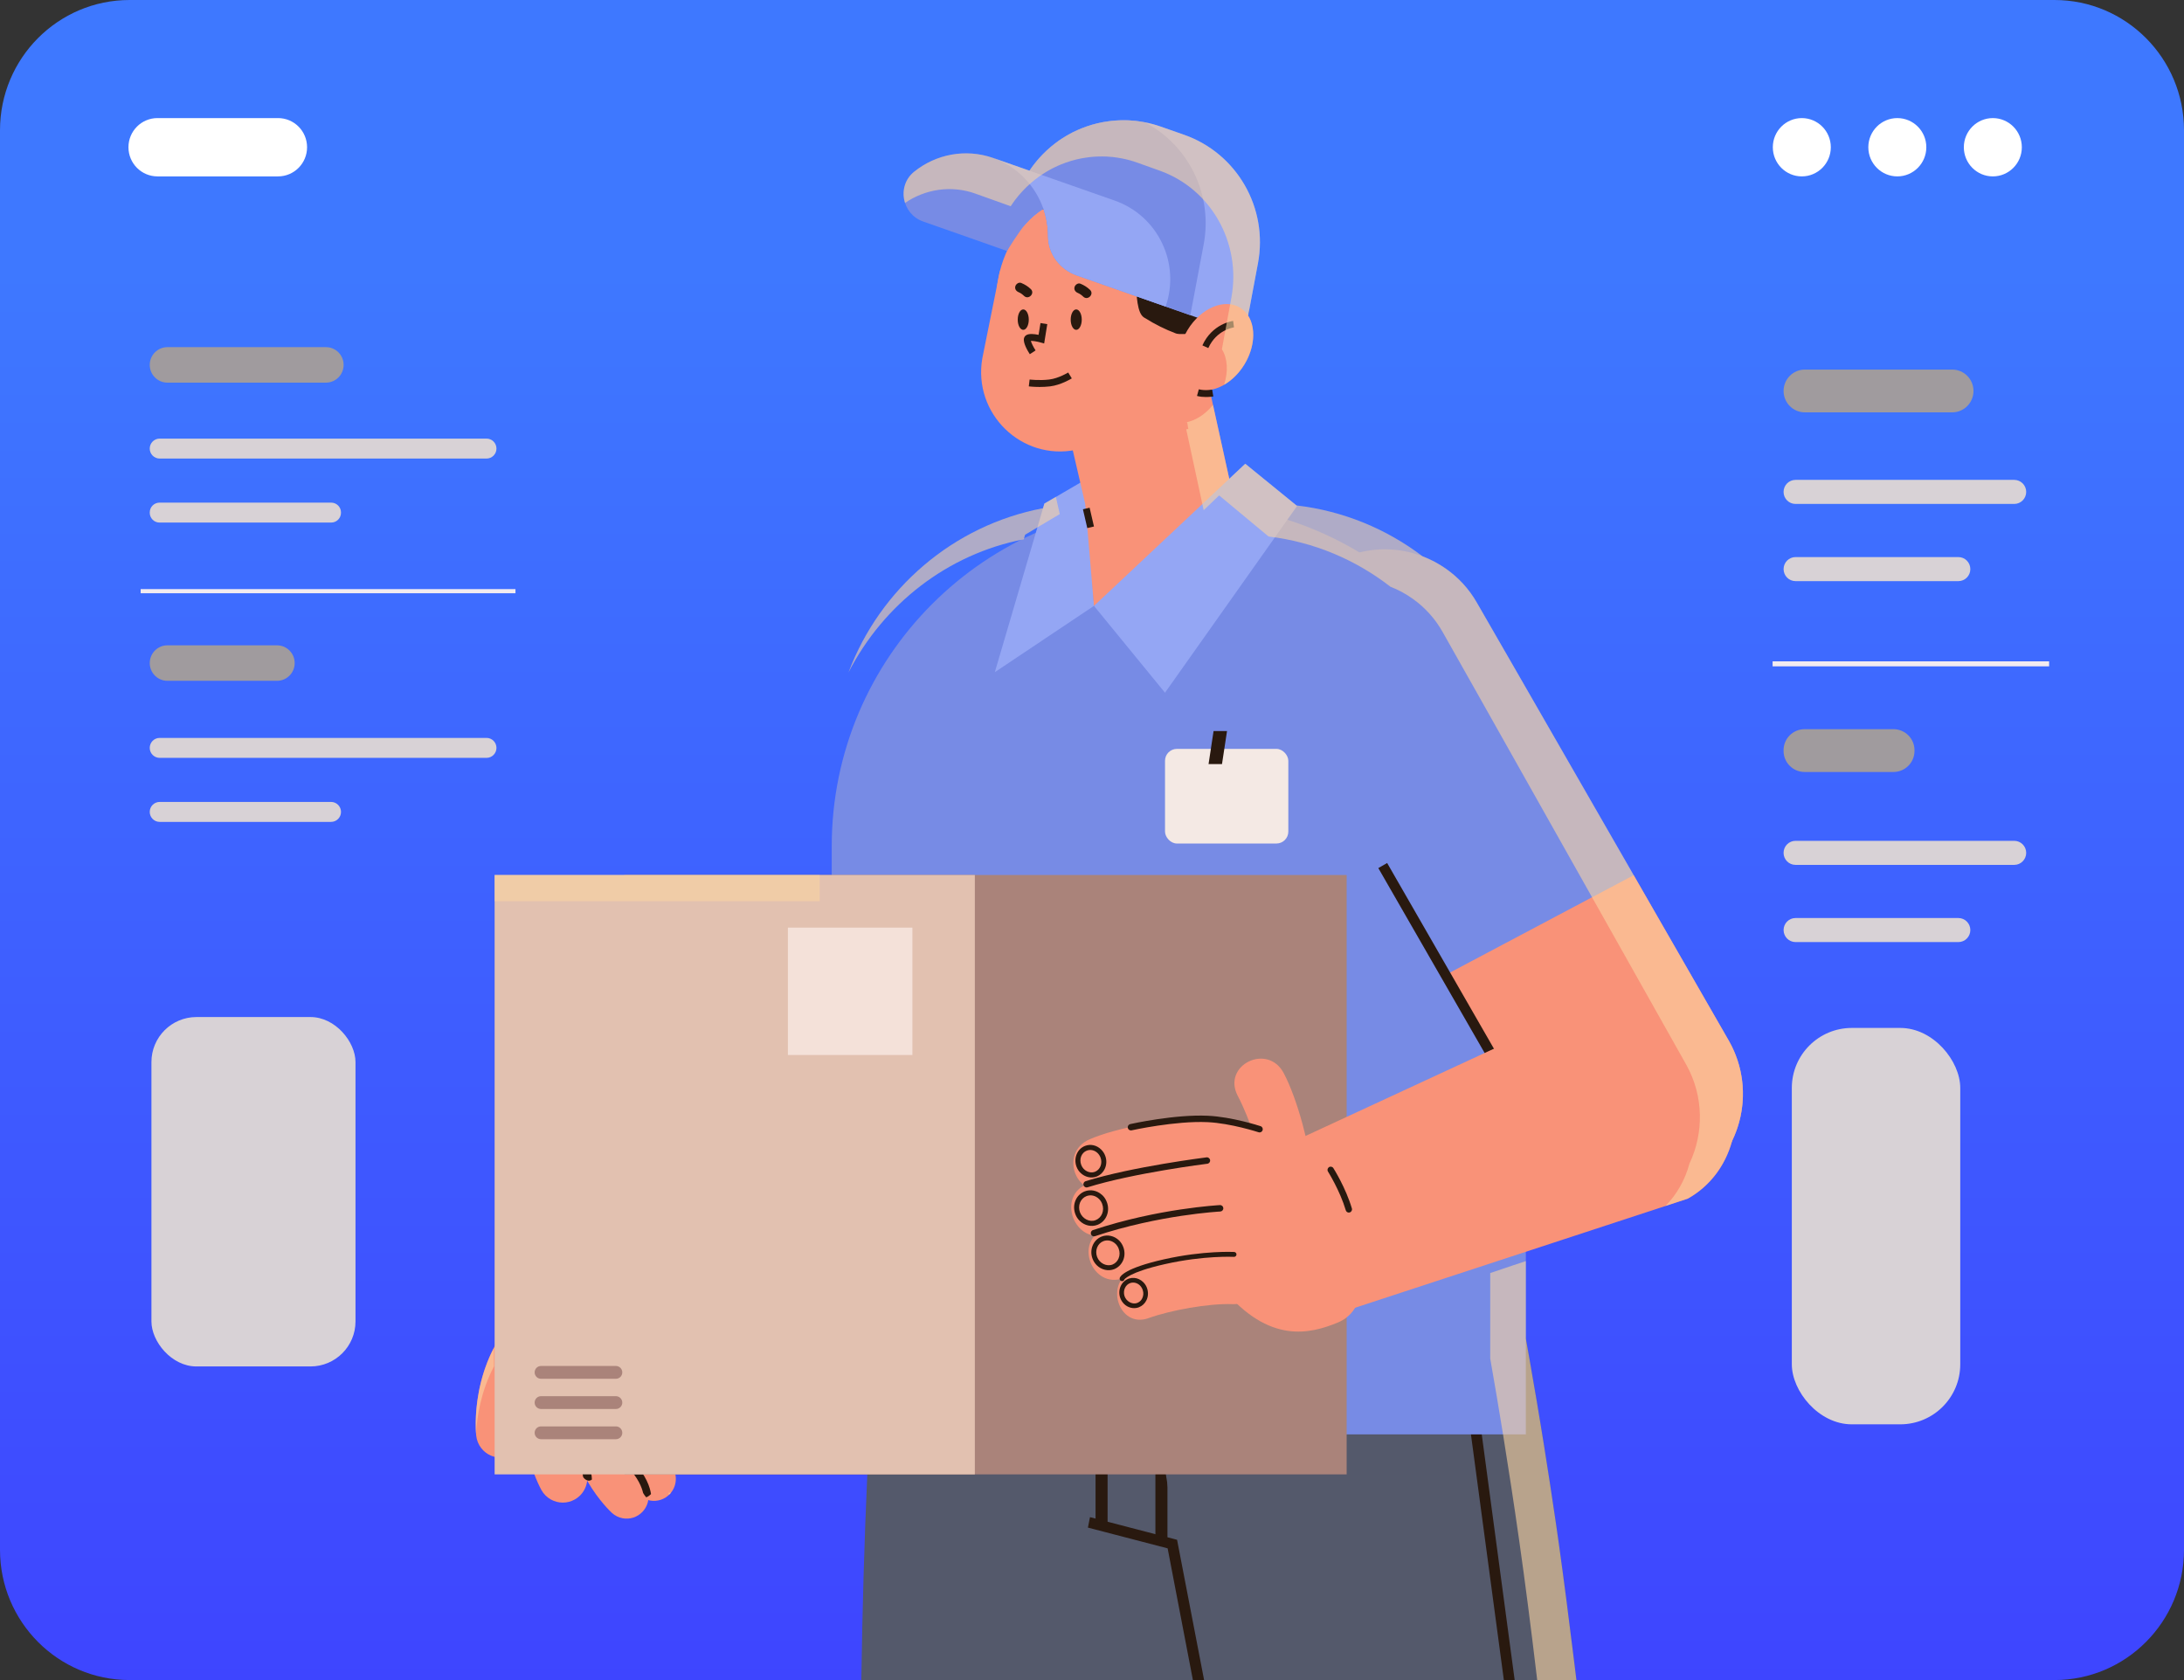 <?xml version="1.0" encoding="UTF-8"?>
<svg xmlns="http://www.w3.org/2000/svg" xmlns:xlink="http://www.w3.org/1999/xlink" viewBox="0 0 1300 1000">
  <rect x="0" y="0" width="1300" height="1000" fill="#333333" stroke="none"/>
  <defs>
    <style>
      .cls-1 {
        isolation: isolate;
      }

      .cls-1, .cls-2, .cls-3 {
        fill: none;
      }

      .cls-4 {
        fill: #f99278;
      }

      .cls-5 {
        fill: #f2ebf0;
      }

      .cls-6 {
        fill: #fad4a1;
      }

      .cls-7 {
        fill: #f4e1d9;
      }

      .cls-8 {
        fill: #fff;
      }

      .cls-9 {
        fill: #f4e9e4;
      }

      .cls-10 {
        fill: #94a6f4;
      }

      .cls-11 {
        fill: #a09b9e;
      }

      .cls-12 {
        fill: #aa837a;
      }

      .cls-13 {
        fill: #e2c1b0;
      }

      .cls-14 {
        fill: #d8d2d6;
      }

      .cls-15 {
        fill: #29190f;
      }

      .cls-16 {
        fill: #54596b;
      }

      .cls-17 {
        fill: #778be5;
      }

      .cls-2 {
        opacity: .6;
      }

      .cls-2, .cls-3 {
        mix-blend-mode: overlay;
      }

      .cls-18 {
        fill: url(#Unbenannter_Verlauf_109);
      }
    </style>
    <linearGradient id="Unbenannter_Verlauf_109" data-name="Unbenannter Verlauf 109" x1="650" y1="1136.09" x2="650" y2="161" gradientUnits="userSpaceOnUse">
      <stop offset=".02" stop-color="#3e3eff"/>
      <stop offset="1" stop-color="#3e78ff"/>
    </linearGradient>
  </defs>
  <g class="cls-1">
    <g id="Ebene_2" data-name="Ebene 2">
      <g id="Ebene_1-2" data-name="Ebene 1">
        <g>
          <path class="cls-18" d="m1300,77.54v844.91c0,42.82-34.54,77.54-77.13,77.54H77.13c-42.6,0-77.13-34.72-77.13-77.54V77.54C0,34.72,34.54,0,77.13,0h1145.74c42.6,0,77.13,34.72,77.13,77.54Z"/>
          <path class="cls-8" d="m93.72,104.99h71.8c9.53,0,17.26-7.77,17.26-17.35h0c0-9.58-7.73-17.35-17.26-17.35h-71.8c-9.53,0-17.26,7.77-17.26,17.35h0c0,9.58,7.73,17.35,17.26,17.35Z"/>
          <g>
            <ellipse class="cls-8" cx="1186.21" cy="87.64" rx="17.26" ry="17.35"/>
            <ellipse class="cls-8" cx="1129.36" cy="87.64" rx="17.26" ry="17.35"/>
            <ellipse class="cls-8" cx="1072.51" cy="87.64" rx="17.26" ry="17.35"/>
          </g>
        </g>
        <g>
          <g>
            <g>
              <path class="cls-4" d="m377.04,746.42l147.35-117.59c27.17-18.67,64.26-11.56,82.69,15.86h0c18.7,27.82,10.9,65.66-17.25,83.72l-165.73,94.32-47.05-76.31Z"/>
              <g>
                <g>
                  <g>
                    <path class="cls-4" d="m327.96,892.55c4.28,2.37,9.64,2.52,14.21-.06,7.01-3.97,9.49-12.88,5.59-19.92-.31-.59-13.9-26.31-3.23-52.29,12.26-29.9,36.38-52.8,36.62-53.03,5.88-5.53,6.2-14.81.71-20.73-5.5-5.93-14.71-6.25-20.61-.74-1.18,1.1-28.95,27.33-43.72,63.31-16.23,39.56,3.89,76.27,4.75,77.81,1.38,2.47,3.37,4.38,5.67,5.65Z"/>
                    <path class="cls-4" d="m370.59,903.68c4.29.81,8.88-.57,12.04-4.04,4.84-5.34,4.48-13.6-.79-18.48-.43-.41-19.1-18.43-17.27-43.47,2.1-28.82,16.21-55.03,16.35-55.29,3.46-6.34,1.15-14.31-5.15-17.8-6.32-3.49-14.22-1.18-17.7,5.16-.69,1.27-16.98,31.32-19.51,66.01-2.79,38.14,24.49,63.64,25.65,64.71,1.86,1.7,4.08,2.77,6.38,3.2Z"/>
                    <path class="cls-4" d="m378.63,845.14s34.05-4.97,50.22-18.38c16.17-13.41,18.42-25.43,18.42-25.43l-45.47-64.15-54.89,52.37,31.73,55.59Z"/>
                    <path class="cls-4" d="m386.84,893.12c4.29.81,8.88-.57,12.04-4.04,4.84-5.34,4.48-13.6-.79-18.48-.43-.41-19.1-18.43-17.27-43.47,2.1-28.82,16.21-55.03,16.35-55.29,3.46-6.34,1.15-14.31-5.15-17.8-6.32-3.49-14.22-1.18-17.7,5.16-.69,1.27-16.98,31.32-19.51,66.01-2.79,38.14,24.49,63.64,25.65,64.71,1.86,1.7,4.08,2.77,6.38,3.2Z"/>
                    <g>
                      <path class="cls-4" d="m286.45,861.94c3.01,3.87,7.88,6.13,13.09,5.56,7.99-.88,13.77-8.08,12.94-16.11-.06-.67-2.48-29.68,17.49-49.35,22.98-22.63,54.11-34.15,54.42-34.26,7.57-2.75,11.5-11.16,8.77-18.78-2.73-7.63-11.07-11.57-18.65-8.83-1.51.55-37.31,13.67-64.97,40.91-30.41,29.95-26.27,71.66-26.09,73.42.31,2.81,1.39,5.36,3,7.44Z"/>
                      <path class="cls-4" d="m323.53,843.26h0c6.34,6.43,16.66,6.47,23.05.09l46.61-46.48c6.39-6.37,6.43-16.75.09-23.17h0c-6.34-6.43-16.66-6.47-23.05-.09l-46.61,46.48c-6.39,6.37-6.43,16.75-.09,23.17Z"/>
                      <path class="cls-4" d="m355.82,809.39s9.06-7.12,3.03-20.53c-6.03-13.42-31.95-14.09-31.95-14.09,0,0,18.81-26.44,42.44-35.83,11.85-4.71,40.23-2.9,40.23-2.9l15.58,51.72s-31.32,40.43-69.32,21.64Z"/>
                    </g>
                    <path class="cls-15" d="m358.83,787.33h0c-1.27.2-2.47-.67-2.67-1.95l-1.09-6.95c-.2-1.28.67-2.48,1.94-2.69h0c1.27-.2,2.47.67,2.67,1.95l1.09,6.95c.2,1.28-.67,2.48-1.94,2.69Z"/>
                    <path class="cls-15" d="m347.14,796.12h0c-1.27.2-2.47-.67-2.67-1.95l-1.09-6.95c-.2-1.28.67-2.48,1.94-2.69h0c1.27-.2,2.47.67,2.67,1.95l1.09,6.95c.2,1.28-.67,2.48-1.94,2.69Z"/>
                    <path class="cls-15" d="m318.39,813.26c-5.77,15.1-7.04,27.37-8.06,37.23-.1.93-.19,1.82-.29,2.72.94,3.63,2.99,3.09,4.93,1.42.13-1.18.26-2.38.38-3.62,1.04-10.06,2.22-21.46,7.75-35.93,5.96-15.61,23.85-22.33,24.03-22.4l-1.73-4.77c-.82.3-20.24,7.6-27.02,25.35Z"/>
                    <path class="cls-15" d="m351.86,880.96c.18-.1.31-.24.47-.36-.03-1.36-.19-2.81-.65-4.43-2.52-8.94-5.51-19.84-6.93-30.12l-4.88,1.35s4.42,21.2,6.95,30.16c.16.58.22,1.09.31,1.62.97,1.52,3,2.74,4.73,1.78Z"/>
                    <path class="cls-15" d="m387.51,889.26c-.58-3.87-2.75-10.97-10.59-19.23-10.32-10.87-12.54-33.1-12.56-33.32l-4.49.43c.09.98,2.38,24.01,13.79,36.03,6.19,6.52,8.37,12.11,9.14,15.47.49.82,1.12,1.83,1.84,2.58,1.04-.34,2.01-1.09,2.88-1.95Z"/>
                    <path class="cls-15" d="m341.9,831.03c-.07-.37-.15-.75-.3-1.12-.37-1.35-1.08-2.55-2.05-3.52-1.79-1.98-4.47-3.15-7.49-3.03-4.62.19-8.34,3.48-9.09,7.68-.15.64-.19,1.27-.15,1.95.07,2.13.89,4.12,2.27,5.65,1.6,1.83,3.98,3.03,6.7,3.18.34.04.63.04.97,0,2.09-.07,4.02-.75,5.62-1.98.37-.3.71-.6,1.04-.94.07-.07.15-.19.22-.26.37-.37.67-.79.93-1.2,1.01-1.53,1.49-3.37,1.41-5.24,0-.41-.04-.79-.11-1.16Zm-9.2,8.27c-1.23.04-2.38-.19-3.39-.67-2.31-1.01-3.87-3.18-3.99-5.77-.04-.64.04-1.24.22-1.83.71-2.85,3.39-5.02,6.59-5.13h.74c2.9.15,5.29,1.91,6.18,4.38.11.26.22.49.26.75.11.41.19.86.19,1.27.04,1.27-.26,2.51-.97,3.59-.22.41-.52.82-.89,1.2-.63.64-1.38,1.16-2.16,1.53-.86.41-1.82.64-2.79.67Z"/>
                  </g>
                  <path class="cls-15" d="m411.02,739.22c-.92.73-9.11-.44-10.29-.34-1.18.1-.58-2.4.09-2.77.67-.37,9.01,0,10.29.34,1.27.34.83,2.04-.09,2.78Z"/>
                  <path class="cls-15" d="m448.64,801.12c-.61,1.87-1.35,2.17-2.73.41-1.38-1.75-2.42-10.69-1.78-11.84.64-1.16,1.8-1.9,2.73-.41.93,1.49,2.39,9.97,1.78,11.84Z"/>
                </g>
                <path class="cls-15" d="m413.79,800.49c.07.69-.2,1.39-.78,1.85-8.28,6.44-21.27,14.05-36.5,14.07l-28.48,28.4c-3.48,3.47-8.09,5.37-12.99,5.35-4.9-.02-9.49-1.96-12.94-5.46-3.45-3.5-5.33-8.16-5.32-13.06.02-4.93,1.94-9.55,5.42-13.02l37.24-37.13c.8-.8,2.09-.79,2.89.01.79.8.79,2.11-.01,2.9l-37.24,37.13c-2.7,2.7-4.2,6.29-4.22,10.12-.02,3.82,1.45,7.43,4.13,10.15,2.68,2.72,6.25,4.23,10.06,4.24,3.81.02,7.39-1.46,10.1-4.16l29.09-29.01c.39-.39.92-.61,1.47-.6,14.42.25,26.89-7.04,34.8-13.21.89-.69,2.17-.53,2.86.37.24.31.38.67.42,1.03Z"/>
              </g>
            </g>
            <g>
              <g>
                <path class="cls-16" d="m742.24,711.07l-.52,11.31-1.12,24.07-.11,2.43-1.27,26.54-.15,3.11-3.5,75.22-1.12,23.81-5.7,122.43h-216.07c.63-41.71,1.79-82.93,3.57-122.43.37-8.01.78-15.95,1.19-23.81,1.64-30.63,3.65-60.05,6.18-87.68,1.75-19.24,3.72-37.66,5.96-55h212.64Z"/>
                <rect class="cls-15" x="687.74" y="842.34" width="7.17" height="75.38"/>
                <rect class="cls-15" x="652.11" y="833.01" width="7.17" height="75.38"/>
                <path class="cls-16" d="m713.71,1000l-13.48-83.6-5.33-33.1-.93-5.73-3.84-23.81-1.82-11.42-9.16-56.87-1.19-7.38-.45-2.85-1.9-11.72-.48-2.88-.3-1.91-.11-.64-.26-1.83-.19-1.09-3.91-24.3-.11-.52-.41-2.73-.19-1.05-2.49-15.5h224.37s2.94,13.33,7.6,36.99c.34,1.68.67,3.44,1.01,5.24,2.38,12.17,5.1,26.69,8.08,43.28v.07c.67,3.82,1.38,7.71,2.09,11.76.34,1.87.67,3.82,1.01,5.77,0,.11.04.22.04.34.37,2.06.74,4.12,1.08,6.22,1.49,8.46,2.98,17.3,4.47,26.47.67,4.19,1.38,8.42,2.08,12.77,2.35,14.68,4.73,30.21,7.11,46.43.33,2.4.71,4.83,1.04,7.3.3,2.06.6,4.12.89,6.25,2.9,20.82,5.96,44.48,9.09,70.09.41,3.29.82,6.59,1.23,9.96h-224.64Z"/>
                <polygon class="cls-15" points="882 853.76 901.59 1000 895.15 1000 875.56 853.76 869.08 805.5 875.49 805.05 882 853.76"/>
                <polygon class="cls-15" points="700.64 916.51 716.73 1000 710.06 1000 695.02 921.6 647.57 909.25 648.8 903.03 652.12 903.89 659.27 905.76 687.76 913.18 694.91 915.01 700.23 916.4 700.64 916.51"/>
              </g>
              <path class="cls-17" d="m495.08,299.75h413.16v350.04c0,112.58-91.4,203.98-203.98,203.98h-5.2c-112.58,0-203.98-91.4-203.98-203.98v-350.04h0Z" transform="translate(1403.32 1153.51) rotate(180)"/>
              <g>
                <rect class="cls-9" x="693.45" y="445.74" width="73.4" height="56.33" rx="7.09" ry="7.09" transform="translate(1460.31 947.81) rotate(180)"/>
                <polygon class="cls-15" points="719.38 454.79 727.38 454.79 730.37 435.14 722.36 435.14 719.38 454.79"/>
              </g>
              <polygon class="cls-10" points="651.17 360.63 646.05 285.53 621.66 299.75 592.15 400.09 651.17 360.63"/>
              <polygon class="cls-4" points="646.05 300.35 651.17 360.63 747.43 299.75 646.05 300.35"/>
              <g>
                <path class="cls-17" d="m761.24,390.64c0,10.71,2.69,21.65,8.37,31.63l7.36,12.68,83.5,145.34,10.45,18.21,48.62,84.48c17.49,30.37,56.09,40.77,86.29,23.19,30.23-17.48,40.58-56.39,23.19-86.78l-56.59-98.45-70.99-123.43-22.36-38.8c-4.75-8.31-11.08-15.08-18.42-20.18-19.55-13.84-45.93-15.81-67.87-3.01-20.28,11.75-31.56,33.07-31.56,55.12Z"/>
                <path class="cls-4" d="m860.47,580.28l10.45,18.21,48.62,84.48c17.49,30.37,56.09,40.77,86.29,23.19,30.23-17.48,40.58-56.39,23.19-86.78l-56.59-98.45-111.97,59.34Z"/>
                <polygon class="cls-15" points="906.53 666.42 911.78 663.38 825.68 513.67 820.43 516.7 906.53 666.42"/>
              </g>
              <g>
                <ellipse class="cls-4" cx="663.65" cy="179.03" rx="70.68" ry="71.06"/>
                <path class="cls-4" d="m683.89,254.47l-43.39,13.27c-32.45,6.66-61.41-21.56-55.8-54.38l10.47-51.92,98.29-3.34-9.57,96.37Z"/>
                <path class="cls-15" d="m639.61,170.86c.37-1.36,2.06-2.6,3.5-2,2.15.89,4.03,2.04,5.72,3.67,2.65,2.56-1.38,6.61-4.03,4.05-.93-.9-2-1.7-3.2-2.2-1.43-.6-2.44-1.88-1.99-3.52Z"/>
                <path class="cls-15" d="m604.36,170.41c.37-1.36,2.06-2.6,3.5-2,2.15.89,4.03,2.04,5.72,3.67,2.65,2.56-1.38,6.61-4.03,4.05-.93-.9-2-1.7-3.2-2.2-1.43-.6-2.44-1.88-1.99-3.52Z"/>
                <path class="cls-15" d="m617.69,125.06s33.2-6.25,53.07,14.86c8.48,9.02,2.08,43.96,10.2,49.05,27.13,17.03,45.81,13.88,45.81,13.88l16.37-16.04s10.16-67.96-50.79-83.75c-60.96-15.79-82.5,8.39-74.65,22.01Z"/>
                <g>
                  <path class="cls-10" d="m595.33,142.55c5.78-1.51,11.1-4.76,15.28-9.43,3.05-3.45,6.62-6.44,10.45-8.87,1.8,5.18,2.77,10.67,2.79,16.28,0,10.61,7.08,19.88,17.02,23.36l99.99,35.06,7.92-42.22c6.2-32.95-12.51-65.47-44-76.51l-13.84-4.85c-3.13-1.1-6.3-1.95-9.49-2.56-.97-.2-1.96-.35-2.95-.5-.88-.14-1.77-.25-2.63-.36-.65-.06-1.31-.12-1.97-.15-.68-.07-1.37-.11-2.06-.16-1.72-.07-3.43-.07-5.14-.02-.97.03-1.94.08-2.89.15-.75.05-1.48.13-2.21.21-.64.06-1.25.13-1.88.24-4.45.59-8.78,1.62-12.97,3.09-.89.31-1.76.63-2.62.98-.74.28-1.47.59-2.2.9-1.06.47-2.14.98-3.19,1.48-.58.3-1.16.58-1.73.92-1.73.92-3.39,1.92-5.03,2.99-.51.33-1.02.66-1.53,1.02-3.49,2.45-6.79,5.23-9.81,8.33-.6.58-1.14,1.18-1.7,1.81-.49.53-.96,1.08-1.43,1.62-.68.83-1.37,1.67-2.03,2.51l-1.26,1.68c-.49.68-.95,1.36-1.42,2.07-.98,1.44-1.88,2.9-2.72,4.45-.04.04-.07.12-.11.16-.15.26-.3.54-.42.81-.37.66-.72,1.33-1.04,2.04-.25.48-.47.94-.69,1.43-.36.72-.68,1.46-1,2.22-.31.74-.63,1.48-.92,2.25l-10.55,27.58Z"/>
                  <path class="cls-17" d="m595.33,142.55c5.78-1.51,11.1-4.76,15.28-9.43,3.05-3.45,6.62-6.44,10.45-8.87,1.8,5.18,2.77,10.67,2.79,16.28,0,10.61,7.08,19.88,17.02,23.36l67.66,23.73,7.95-42.21c5.57-29.69-9.06-59.03-35.04-72.61-.97-.2-1.96-.35-2.95-.5-.88-.14-1.77-.25-2.63-.36-.65-.06-1.31-.12-1.97-.15-.68-.07-1.37-.11-2.06-.16-1.72-.07-3.43-.07-5.14-.02-.97.03-1.94.08-2.89.15-.75.05-1.48.13-2.21.21-.64.06-1.25.13-1.88.24-4.45.59-8.78,1.62-12.97,3.09-.89.31-1.76.63-2.62.98-.74.28-1.47.59-2.2.9-1.06.47-2.14.98-3.19,1.48-.58.3-1.16.58-1.73.92-1.73.92-3.39,1.92-5.03,2.99-.51.33-1.02.66-1.53,1.02-3.49,2.45-6.79,5.23-9.81,8.33-.6.58-1.14,1.18-1.7,1.81-.49.53-.96,1.08-1.43,1.62-.68.83-1.37,1.67-2.03,2.51l-1.26,1.68c-.49.68-.95,1.36-1.42,2.07-.98,1.44-1.88,2.9-2.72,4.45-.04.04-.07.12-.11.16-.15.26-.3.54-.42.81-.37.66-.72,1.33-1.04,2.04-.25.48-.47.94-.69,1.43-.36.72-.68,1.46-1,2.22-.31.74-.63,1.48-.92,2.25l-10.55,27.58Z"/>
                  <g>
                    <path class="cls-17" d="m549.43,131.83l28.72,10.07c5.69,2,21.25,7.5,21.25,7.5,0,0,7.04-11.61,11.22-16.28,3.05-3.45,6.62-6.44,10.45-8.87.1-.05.19-.13.29-.18-2.39-6.72-6.24-12.91-11.28-18.01-4.9-5.03-10.92-9.06-17.9-11.65h-.03c-.29-.14-.62-.25-.92-.36-16.68-5.85-34.36-2.15-47.15,8.21-10.41,8.43-7.23,25.15,5.36,29.56Z"/>
                    <path class="cls-10" d="m592.16,94.38v.03s.02,0,.02,0c6.92,2.68,12.93,6.77,17.79,11.81,4.97,5.14,8.73,11.32,11.1,18.03,1.8,5.18,2.77,10.67,2.79,16.28,0,10.61,7.08,19.88,17.02,23.36l52.94,18.56c8.96-25.82-4.6-54.04-30.28-63.05l-71.37-25.03Z"/>
                  </g>
                </g>
                <g>
                  <polygon class="cls-4" points="736.67 307.57 650.45 319.32 622.53 198.82 712.72 198.82 736.67 307.57"/>
                  <polygon class="cls-10" points="741.22 276.04 651.17 360.63 693.45 412.31 772.08 301.17 741.22 276.04"/>
                </g>
                <g>
                  <ellipse class="cls-4" cx="723.82" cy="206.64" rx="27.54" ry="19.79" transform="translate(170.5 716.99) rotate(-58.62)"/>
                  <path class="cls-15" d="m719.22,207.18c4.88-10.81,14.87-12.26,15.29-12.32l-.49-3.84c-.51.06-12.52,1.73-18.31,14.56l3.51,1.6Z"/>
                </g>
                <path class="cls-15" d="m618.87,230.32c1.87,0,3.99-.09,6.13-.34,6.5-.78,12.72-4.6,12.98-4.76l-2.14-3.5c-.06.04-5.73,3.51-11.32,4.18-5.78.7-11.6,0-11.65,0l-.49,4.08c.17.02,2.87.34,6.5.34Z"/>
                <path class="cls-15" d="m612.99,210.82l3.42-2.25c-1.31-2.02-2.48-4.4-2.81-5.66,1.2-.04,3.61.32,5.72.91l2.2.61,1.86-11.48-4.04-.66-1.14,7.02c-2.4-.5-5.58-.87-7.27.14-.74.44-1.24,1.13-1.42,1.93-.63,2.75,2.22,7.52,3.47,9.44Z"/>
                <ellipse class="cls-15" cx="640.61" cy="190.25" rx="3.29" ry="6.08"/>
                <ellipse class="cls-15" cx="609.08" cy="190.25" rx="3.29" ry="6.08"/>
                <path class="cls-15" d="m717.84,236.31c2.38,0,4.24-.3,4.37-.32l-.67-4.06s-4.53.73-7.95-.22l-1.09,3.96c1.77.49,3.69.64,5.35.64Z"/>
                <polygon class="cls-15" points="647.19 314.32 651.17 313.39 648.58 302.2 644.6 303.13 647.19 314.32"/>
              </g>
            </g>
            <g>
              <rect class="cls-12" x="371.73" y="520.83" width="429.86" height="356.75" transform="translate(1173.31 1398.4) rotate(180)"/>
              <rect class="cls-13" x="294.43" y="520.83" width="285.84" height="356.75" transform="translate(874.69 1398.4) rotate(180)"/>
              <path class="cls-12" d="m366.62,820.67h-44.59c-2.09,0-3.79-1.7-3.79-3.81h0c0-2.1,1.69-3.81,3.79-3.81h44.59c2.09,0,3.79,1.7,3.79,3.81h0c0,2.1-1.69,3.81-3.79,3.81Z"/>
              <path class="cls-12" d="m366.62,838.65h-44.59c-2.09,0-3.79-1.7-3.79-3.81h0c0-2.1,1.69-3.81,3.79-3.81h44.59c2.09,0,3.79,1.7,3.79,3.81h0c0,2.1-1.69,3.81-3.79,3.81Z"/>
              <path class="cls-12" d="m366.62,856.63h-44.59c-2.09,0-3.79-1.7-3.79-3.81h0c0-2.1,1.69-3.81,3.79-3.81h44.59c2.09,0,3.79,1.7,3.79,3.81h0c0,2.1-1.69,3.81-3.79,3.81Z"/>
              <rect class="cls-7" x="468.99" y="552.14" width="74.11" height="75.82"/>
            </g>
            <path class="cls-4" d="m1023.89,628.23h0c-17.87-31.13-55.48-43.44-84-27.49l-200.18,92.71,51.64,89.94,213.26-69.92c28.52-15.95,37.15-54.11,19.28-85.25Z"/>
            <g>
              <path class="cls-4" d="m736.8,652.36c7.08,13.38,15.04,37.16,16.65,52.24,2.2,20.63,30.24,16,28.06-4.43-1.88-17.62-9.1-45.78-17.38-61.41-9.64-18.22-37.01-4.69-27.33,13.6Z"/>
              <path class="cls-4" d="m706.12,666s75.48-4.95,93.38,44.07c17.9,49.01,12.88,70.57-3.32,77.18-16.2,6.61-40.56,13.09-68.3-20.25-27.74-33.34-21.77-101-21.77-101Z"/>
              <path class="cls-4" d="m659.83,706.62c13.85-5.98,38.09-11.97,53.17-12.32,20.63-.48,18.38-28.96-2.05-28.48-17.62.41-46.13,5.3-62.32,12.29-18.86,8.14-7.73,36.69,11.21,28.52Z"/>
              <path class="cls-4" d="m659.02,734.52c17.94-6.56,46.49-12.25,65.56-11.72,8.71.24,15.13-9.61,14.37-17.51-.91-9.52-8.73-14.21-17.42-14.44-21.79-.59-53.43,6.21-73.9,13.7-19.36,7.08-7.94,37.05,11.39,29.98Z"/>
              <path class="cls-15" d="m658.82,715.49c-.56-1.54-1.41-2.88-2.57-4.01-.15-.15-.3-.3-.48-.41-2.83-2.51-6.7-3.26-10.09-1.95-1.15.45-2.2,1.09-3.09,1.95-1.08.97-1.9,2.17-2.46,3.56-1.04,2.55-1.04,5.39-.04,8.05.56,1.53,1.42,2.85,2.57,3.97,2.83,2.81,7,3.78,10.58,2.4,2.53-.97,4.51-2.92,5.55-5.5,1.04-2.55,1.04-5.43.04-8.05Zm-2.79,6.89c-.74,1.83-2.12,3.18-3.87,3.86-3.54,1.39-7.82-.75-9.31-4.64-.71-1.91-.71-4.01.04-5.84.74-1.8,2.12-3.14,3.84-3.82,2.53-.97,5.4-.34,7.45,1.72.82.79,1.45,1.8,1.86,2.88.74,1.95.74,4.01,0,5.84Z"/>
              <path class="cls-4" d="m668.8,760.76c17.48-6.39,45.31-11.93,63.89-11.43,8.49.23,14.74-9.37,14-17.07-.89-9.28-8.51-13.84-16.97-14.08-21.23-.58-52.07,6.05-72.01,13.35-18.87,6.9-7.74,36.11,11.1,29.22Z"/>
              <path class="cls-15" d="m668.61,742.22c-.56-1.5-1.41-2.81-2.49-3.89-2.79-2.73-6.85-3.67-10.35-2.32-5.03,1.95-7.49,7.86-5.44,13.22.56,1.5,1.42,2.77,2.5,3.86,2.79,2.77,6.85,3.67,10.31,2.36,2.46-.97,4.39-2.88,5.44-5.39,1.01-2.47,1.01-5.28.04-7.83Zm-2.75,6.74c-.71,1.76-2.05,3.07-3.72,3.74-3.46,1.31-7.67-.75-9.09-4.53-1.45-3.86.22-8.09,3.76-9.43,2.46-.94,5.25-.3,7.26,1.68.78.79,1.42,1.72,1.82,2.85.71,1.87.71,3.89-.04,5.69Z"/>
              <path class="cls-15" d="m657.85,687.9c-.52-1.42-1.34-2.62-2.38-3.67-2.64-2.62-6.33-3.44-9.61-2.17-4.69,1.8-6.96,7.38-5.07,12.39.52,1.39,1.3,2.62,2.35,3.63,2.61,2.58,6.41,3.44,9.64,2.21,2.27-.9,4.06-2.7,5.03-5.05.93-2.32.97-4.94.04-7.34Zm-2.79,6.22c-.63,1.57-1.82,2.77-3.35,3.37-3.09,1.16-6.85-.67-8.12-4.12-1.34-3.48.15-7.3,3.31-8.5,2.2-.86,4.69-.26,6.48,1.5.74.75,1.3,1.61,1.68,2.58.67,1.72.63,3.56,0,5.17Z"/>
              <path class="cls-4" d="m683.64,784.57c13.18-4.74,35.99-8.87,49.97-8.32,19.15.75,17.97-29.04-.99-29.79-16.35-.64-42.41,4.13-57.81,9.67-17.95,6.45-9.19,34.92,8.83,28.45Z"/>
              <path class="cls-15" d="m682.88,767.08c-.45-1.5-1.27-2.85-2.38-3.93-1.53-1.5-3.43-2.36-5.36-2.51-1.01-.07-2.05.04-3.02.34-4.47,1.42-6.89,6.44-5.44,11.19.48,1.5,1.3,2.85,2.38,3.93,2.27,2.25,5.51,3.07,8.42,2.17.15-.04.34-.11.48-.19,1.94-.75,3.54-2.21,4.47-4.19,1.01-2.1,1.15-4.49.45-6.81Zm-2.94,5.62c-.52,1.12-1.38,2.02-2.42,2.55-.26.15-.56.26-.86.37-2.9.9-6.33-1.09-7.34-4.27-1.01-3.29.6-6.78,3.61-7.71.89-.26,1.79-.3,2.68-.11,1.08.22,2.12.79,2.94,1.61.78.79,1.34,1.72,1.68,2.81.52,1.61.41,3.29-.3,4.76Z"/>
              <path class="cls-15" d="m649.84,735.34c-.21-.2-.37-.46-.47-.76-.33-1,.21-2.08,1.21-2.42,38.77-12.92,75.23-14.85,75.59-14.87,1.05-.05,1.94.76,2,1.81.05,1.06-.76,1.95-1.81,2.01-.36.02-36.32,1.93-74.58,14.68-.7.23-1.44.03-1.93-.45Z"/>
              <path class="cls-15" d="m645.45,706.24c-.22-.21-.38-.48-.48-.8-.31-1.01.25-2.08,1.25-2.39,28-8.69,71.52-14.11,71.96-14.17,1.05-.13,1.99.62,2.12,1.67.13,1.05-.61,2-1.66,2.13-.43.05-43.62,5.43-71.29,14.02-.69.22-1.41.01-1.9-.46Z"/>
              <path class="cls-15" d="m666.91,762.18c-.4-.39-.56-1.02-.38-1.58.29-.92,2.94-5.77,26.3-11.03,23.66-5.33,41.62-4.39,41.8-4.38.8.04,1.41.73,1.37,1.54-.05.8-.73,1.42-1.53,1.37-.17,0-17.76-.92-41,4.31-21.65,4.87-24.21,9.17-24.23,9.21-.24.77-1.03,1.12-1.8.87-.21-.07-.39-.18-.53-.32Z"/>
              <path class="cls-15" d="m671.84,672.3c-.25-.25-.44-.57-.52-.95-.23-1.03.42-2.05,1.45-2.28,1.08-.24,26.66-5.87,46.17-4.96,14.45.67,30.71,5.98,31.4,6.2,1,.33,1.54,1.41,1.22,2.41-.33,1-1.4,1.55-2.4,1.22-.16-.05-16.46-5.37-30.39-6.02-19-.89-44.91,4.81-45.17,4.87-.65.15-1.3-.07-1.75-.51Z"/>
              <path class="cls-15" d="m801.55,721.19c-.22-.22-.39-.49-.49-.81-3.5-11.76-10.51-22.92-10.58-23.03-.57-.89-.3-2.07.58-2.64.89-.57,2.07-.31,2.62.59.3.47,7.37,11.72,11.01,23.98.3,1.01-.27,2.08-1.28,2.38-.69.21-1.4,0-1.88-.47Z"/>
            </g>
          </g>
          <g class="cls-2">
            <path class="cls-6" d="m609.39,320.99l.78-2.71,20.64-12.29-2.32-10.23-6.83,3.98-.81,2.75c-53.36,10.13-97.02,47.81-115.81,97.78,20.87-40.64,58.99-70.48,104.35-79.28Z"/>
            <path class="cls-6" d="m580.77,115.31c.29.1.61.22.89.35v-.03s19.95,7.14,19.95,7.14c.46-.7.9-1.38,1.37-2.05l1.21-1.66c.64-.83,1.3-1.66,1.96-2.48.45-.54.91-1.07,1.39-1.6.54-.62,1.06-1.21,1.64-1.79,2.91-3.06,6.1-5.8,9.47-8.22.5-.35.99-.68,1.48-1,1.58-1.05,3.19-2.04,4.86-2.95.55-.33,1.1-.61,1.67-.91,1.01-.5,2.05-1,3.08-1.46.7-.31,1.4-.61,2.12-.89.82-.35,1.66-.66,2.53-.96,4.05-1.45,8.23-2.47,12.53-3.05.61-.12,1.2-.18,1.82-.24.71-.08,1.41-.16,2.14-.21.92-.06,1.86-.12,2.79-.14,1.65-.05,3.3-.04,4.97.02.67.04,1.33.09,1.99.15.64.03,1.27.09,1.9.15.83.1,1.69.22,2.54.35.96.15,1.91.29,2.85.49,3.08.6,6.14,1.45,9.17,2.53l13.37,4.79c30.43,10.9,48.5,42.99,42.51,75.5l-5.65,30.74c3.38,5.4,3.87,13.25,1.3,21.13,4.51-2.59,8.74-6.66,11.99-11.92,6.34-10.28,6.97-21.95,2.32-29.23l5.85-31.15c6.2-32.95-12.51-65.47-44-76.51l-13.84-4.85c-3.13-1.1-6.3-1.95-9.49-2.56-.97-.2-1.96-.35-2.95-.5-.88-.14-1.77-.25-2.63-.36-.65-.06-1.31-.12-1.97-.15-.68-.07-1.37-.11-2.06-.16-1.72-.07-3.43-.07-5.14-.02-.97.03-1.94.08-2.89.15-.75.05-1.48.13-2.21.21-.64.06-1.25.13-1.88.24-4.45.59-8.77,1.62-12.97,3.09-.89.31-1.76.63-2.62.98-.74.28-1.47.59-2.2.9-1.07.47-2.14.98-3.19,1.48-.58.3-1.16.58-1.73.92-1.73.92-3.39,1.92-5.03,2.99-.51.33-1.02.66-1.53,1.02-3.49,2.45-6.79,5.23-9.81,8.33-.6.58-1.14,1.18-1.7,1.81-.49.53-.96,1.08-1.43,1.62-.68.84-1.37,1.67-2.03,2.51l-1.26,1.68c-.49.68-.95,1.36-1.42,2.07l-20.64-7.24v.03c-.3-.13-.63-.25-.93-.35-16.68-5.85-34.36-2.15-47.15,8.21-5.89,4.77-7.42,12.19-5.37,18.54,11.97-8.19,27.41-10.75,42.06-5.5Z"/>
            <path class="cls-6" d="m399.37,888.47h-1.41c.09.44.15.88.19,1.32.25-.23.5-.45.74-.71.18-.2.33-.41.49-.61Z"/>
            <path class="cls-6" d="m1029.03,619.39l-56.59-98.45-70.99-123.43-22.36-38.8c-4.75-8.31-11.08-15.08-18.42-20.19-4.34-3.07-9.03-5.53-13.92-7.4-21.38-16.24-47.08-27.01-75.07-30.28l-30.45-24.8-9.52,8.94-9.68-43.96c-4.79,5.87-10.85,9.6-16.66,10.48.77-.07,1.29-.15,1.3-.15l.65,4c-.06.01-.52.09-1.23.16l10.39,48.19,9.2-8.83,29.42,24.47c27.04,3.23,51.87,13.85,72.52,29.88,4.73,1.85,9.26,4.27,13.45,7.3,7.09,5.04,13.21,11.72,17.79,19.92l21.6,38.29,68.58,121.8,54.67,97.15c10.51,18.77,10.53,40.83,1.91,58.94-2.55,9.56-7.4,18.24-14.26,25.18l13.26-4.35c13.46-7.53,22.48-20,26.39-34.35,8.92-18.35,8.91-40.71-1.97-59.73Z"/>
            <path class="cls-6" d="m937.12,990.04c.41,3.29.82,6.59,1.23,9.96h-23.35c-3.69-31.15-7.34-59.34-10.73-83.08-3.2-22.54-6.48-43.69-9.61-63.16-2.64-16.32-5.21-31.41-7.63-45.15v-50.88l13.11-4.42,8.08-2.7v46.05c.67,3.82,1.38,7.71,2.09,11.76.34,1.87.67,3.82,1.01,5.77,0,.11.04.22.04.34.37,2.06.74,4.12,1.08,6.22,1.49,8.46,2.98,17.3,4.47,26.47.67,4.19,1.38,8.42,2.08,12.77,2.35,14.68,4.73,30.21,7.11,46.43.33,2.4.71,4.83,1.04,7.3.3,2.06.6,4.12.89,6.25,2.9,20.82,5.96,44.48,9.09,70.09Z"/>
            <path class="cls-6" d="m294.04,813.25v-11.13c-11.89,22.79-11.1,45.68-10.7,51.15.58-10.14,2.92-25.14,10.7-40.02Z"/>
            <polygon class="cls-6" points="368.72 536.43 487.89 536.43 487.89 520.83 371.73 520.83 294.43 520.83 294.43 536.43 368.72 536.43"/>
          </g>
        </g>
        <g class="cls-3">
          <rect class="cls-5" x="83.72" y="350.64" width="223.11" height="2.47"/>
          <path class="cls-14" d="m289.61,451.09H95.04c-3.26,0-5.91-2.66-5.91-5.94h0c0-3.28,2.64-5.94,5.91-5.94h194.56c3.26,0,5.91,2.66,5.91,5.94h0c0,3.28-2.64,5.94-5.91,5.94Z"/>
          <rect class="cls-14" x="90.14" y="605.36" width="121.47" height="207.97" rx="26.8" ry="26.8"/>
          <path class="cls-14" d="m197.07,489.2h-102.03c-3.26,0-5.91-2.66-5.91-5.94h0c0-3.28,2.64-5.94,5.91-5.94h102.03c3.26,0,5.91,2.66,5.91,5.94h0c0,3.28-2.64,5.94-5.91,5.94Z"/>
          <path class="cls-14" d="m289.61,272.94H95.04c-3.26,0-5.91-2.66-5.91-5.94h0c0-3.28,2.64-5.94,5.91-5.94h194.56c3.26,0,5.91,2.66,5.91,5.94h0c0,3.28-2.64,5.94-5.91,5.94Z"/>
          <path class="cls-14" d="m94.97,299.17h102.17c3.22,0,5.83,2.61,5.83,5.83v.21c0,3.22-2.61,5.83-5.83,5.83h-102.17c-3.22,0-5.83-2.61-5.83-5.83v-.21c0-3.22,2.61-5.83,5.83-5.83Z"/>
          <path class="cls-11" d="m194.03,227.75h-94.39c-5.8,0-10.5-4.73-10.5-10.56h0c0-5.83,4.7-10.56,10.5-10.56h94.39c5.8,0,10.5,4.73,10.5,10.56h0c0,5.83-4.7,10.56-10.5,10.56Z"/>
          <path class="cls-11" d="m164.9,405.23h-65.26c-5.8,0-10.5-4.73-10.5-10.56h0c0-5.83,4.7-10.56,10.5-10.56h65.26c5.8,0,10.5,4.73,10.5,10.56h0c0,5.83-4.7,10.56-10.5,10.56Z"/>
        </g>
        <g class="cls-3">
          <rect class="cls-5" x="1055.12" y="393.64" width="164.6" height="2.98"/>
          <path class="cls-14" d="m1198.95,514.79h-130.18c-3.93,0-7.12-3.21-7.12-7.16h0c0-3.96,3.19-7.16,7.12-7.16h130.18c3.93,0,7.12,3.21,7.12,7.16h0c0,3.96-3.19,7.16-7.12,7.16Z"/>
          <path class="cls-14" d="m1165.7,560.74h-96.92c-3.93,0-7.12-3.21-7.12-7.16h0c0-3.96,3.19-7.16,7.12-7.16h96.92c3.93,0,7.12,3.21,7.12,7.16h0c0,3.96-3.19,7.16-7.12,7.16Z"/>
          <rect class="cls-14" x="1066.56" y="611.84" width="100.26" height="235.94" rx="35.72" ry="35.72"/>
          <path class="cls-14" d="m1198.95,299.95h-130.18c-3.93,0-7.12-3.21-7.12-7.16h0c0-3.96,3.19-7.16,7.12-7.16h130.18c3.93,0,7.12,3.21,7.12,7.16h0c0,3.96-3.19,7.16-7.12,7.16Z"/>
          <path class="cls-14" d="m1165.7,345.9h-96.92c-3.93,0-7.12-3.21-7.12-7.16h0c0-3.96,3.19-7.16,7.12-7.16h96.92c3.93,0,7.12,3.21,7.12,7.16h0c0,3.96-3.19,7.16-7.12,7.16Z"/>
          <path class="cls-11" d="m1162.03,245.44h-87.71c-6.99,0-12.66-5.7-12.66-12.73h0c0-7.03,5.67-12.73,12.66-12.73h87.71c6.99,0,12.66,5.7,12.66,12.73h0c0,7.03-5.67,12.73-12.66,12.73Z"/>
          <path class="cls-11" d="m1074.16,434.02h52.91c6.9,0,12.51,5.6,12.51,12.51v.45c0,6.9-5.6,12.51-12.51,12.51h-52.91c-6.9,0-12.51-5.6-12.51-12.51v-.45c0-6.9,5.6-12.51,12.51-12.51Z"/>
        </g>
      </g>
    </g>
  </g>
</svg>